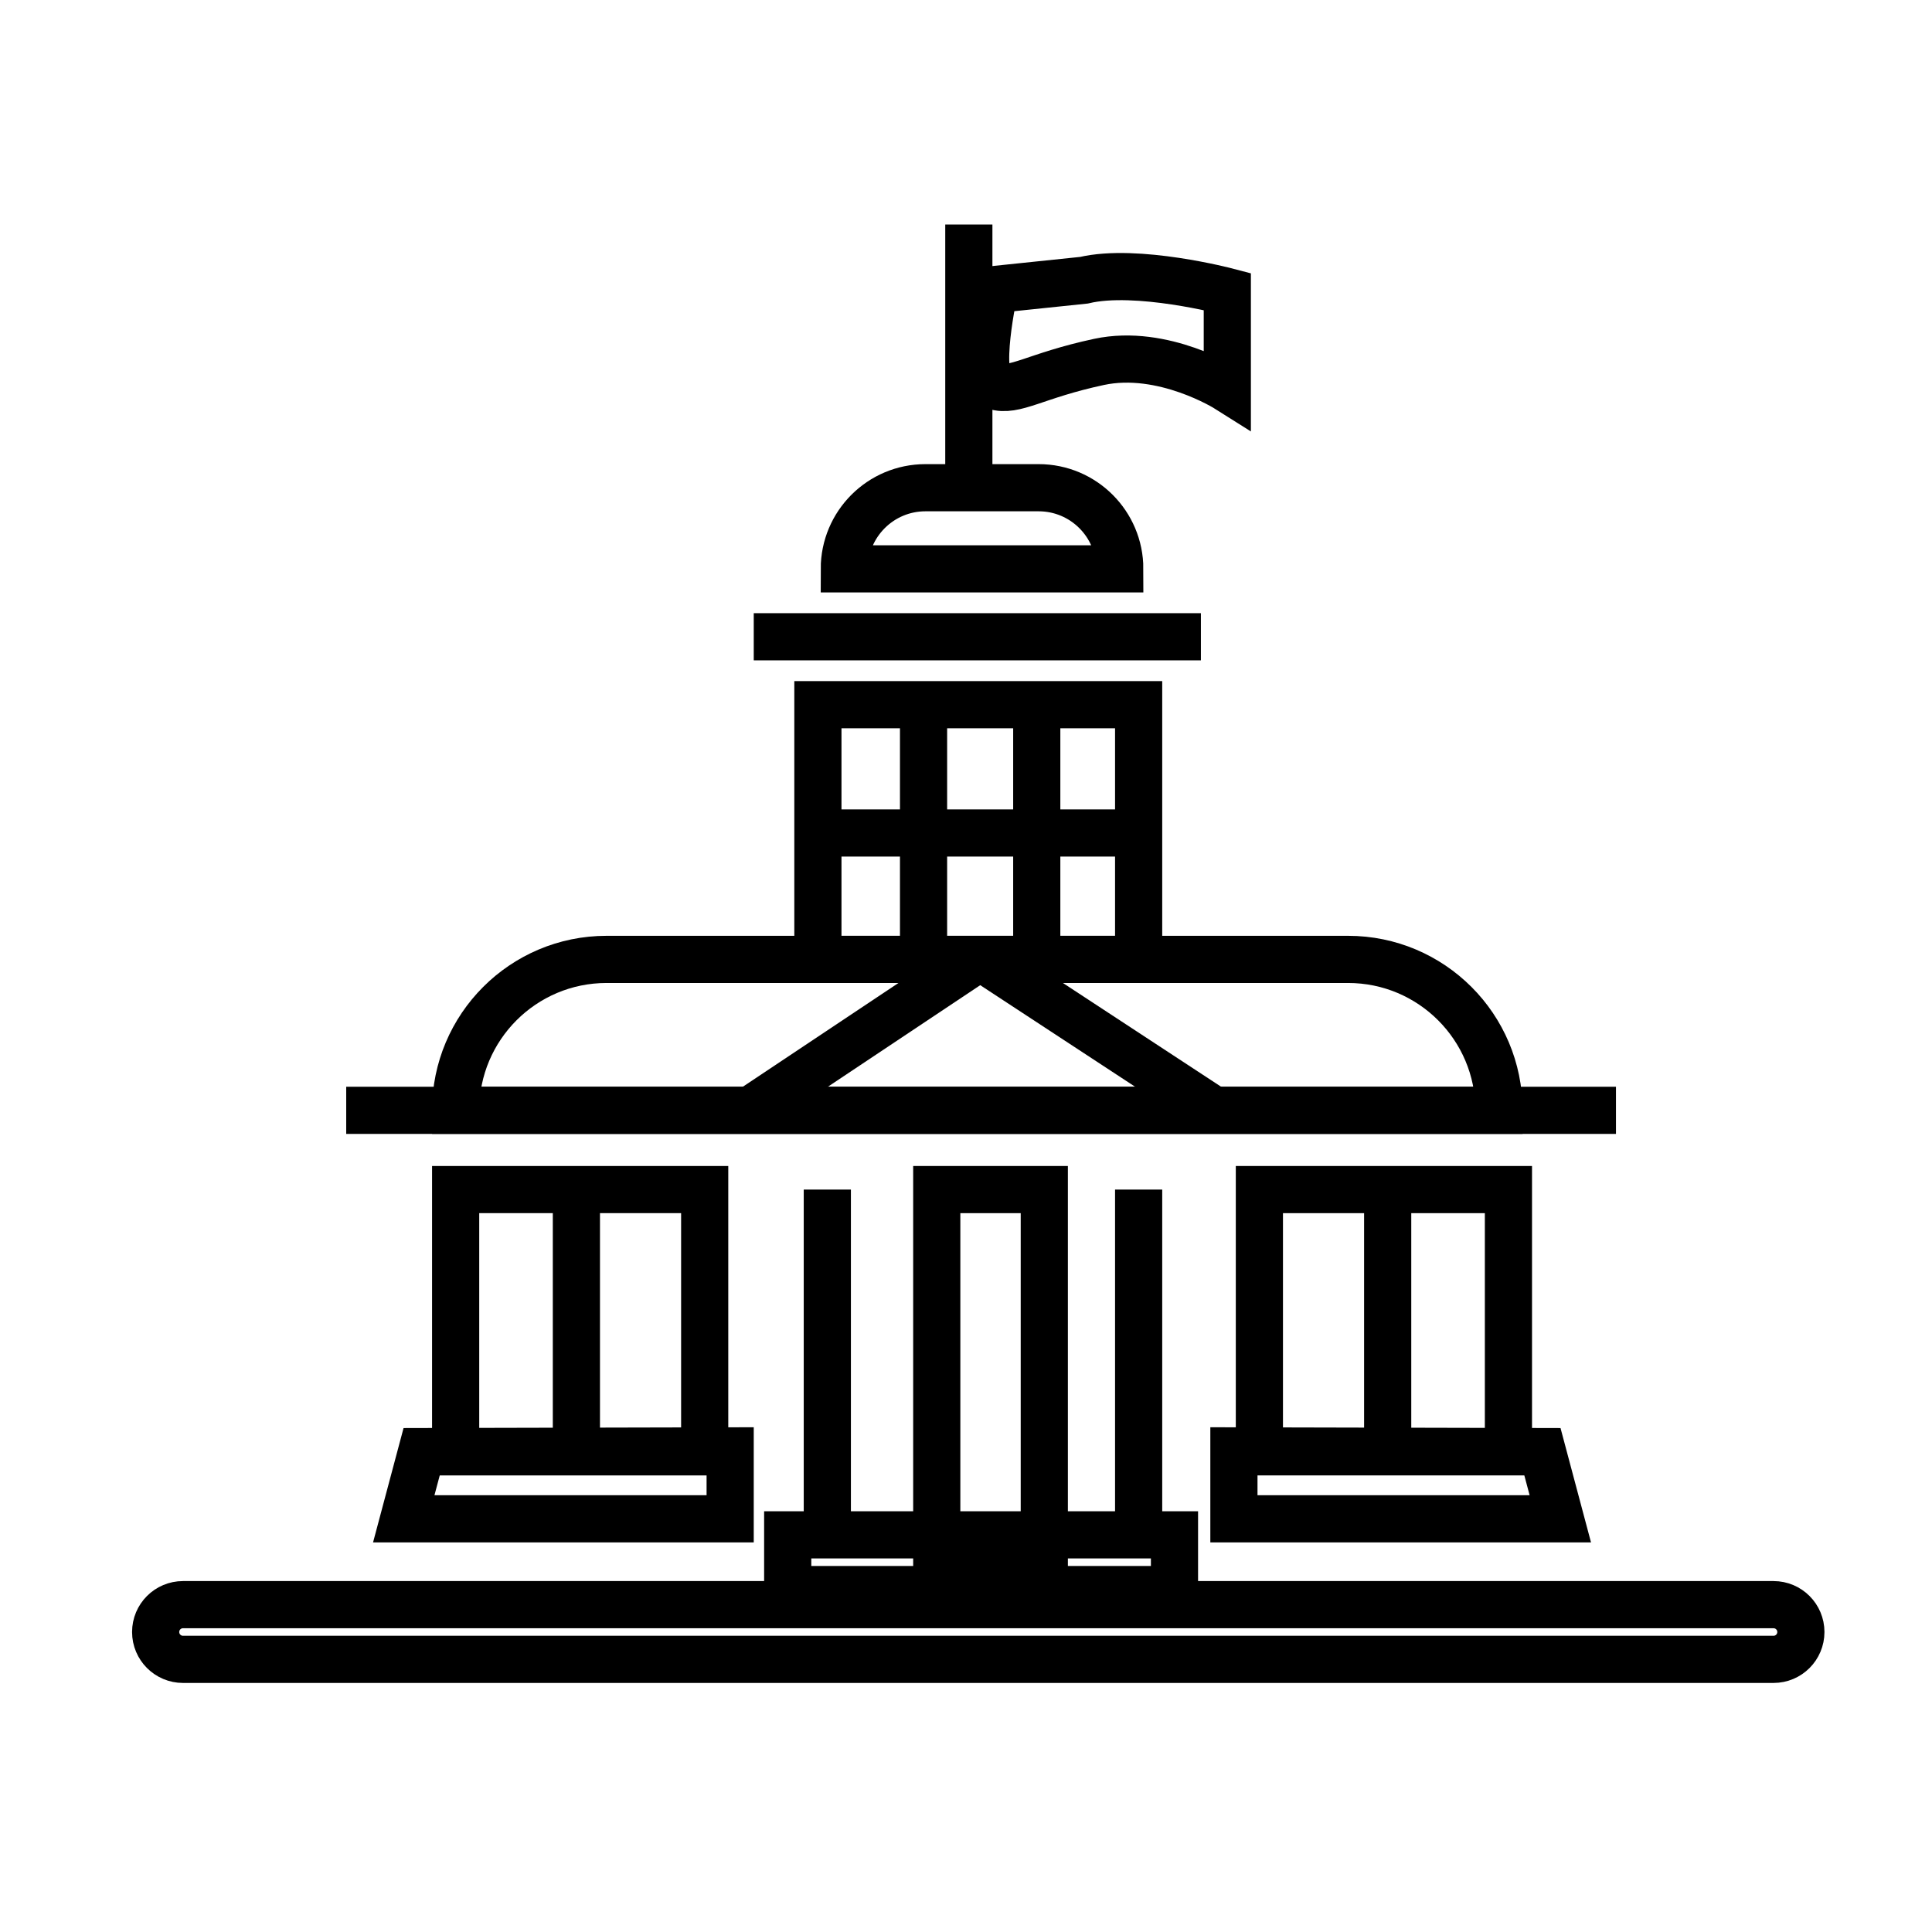 <?xml version="1.0" encoding="utf-8"?>
<!-- Generator: Adobe Illustrator 28.5.0, SVG Export Plug-In . SVG Version: 9.03 Build 54727)  -->
<svg version="1.0" id="Warstwa_2" xmlns="http://www.w3.org/2000/svg" xmlns:xlink="http://www.w3.org/1999/xlink" x="0px" y="0px"
	 viewBox="0 0 1024 1024" enable-background="new 0 0 1024 1024" xml:space="preserve">
<g>
	<polygon fill="none" stroke="#000000" stroke-width="25" stroke-miterlimit="10" points="827,805 654,805 654,769 817.5,769.38 	
		"/>
	<rect x="667.5" y="630.5" fill="none" stroke="#000000" stroke-width="25" stroke-miterlimit="10" width="132" height="139"/>
	<line fill="none" stroke="#000000" stroke-width="25" stroke-miterlimit="10" x1="735.5" y1="629" x2="735.5" y2="778"/>
</g>
<g>
	<polygon fill="none" stroke="#000000" stroke-width="25" stroke-miterlimit="10" points="214,805 387,805 387,769 223.5,769.38 	
		"/>
	
		<rect x="241.5" y="630.5" transform="matrix(-1 -4.489621e-11 4.489621e-11 -1 615 1400)" fill="none" stroke="#000000" stroke-width="25" stroke-miterlimit="10" width="132" height="139"/>
	<line fill="none" stroke="#000000" stroke-width="25" stroke-miterlimit="10" x1="305.5" y1="629" x2="305.5" y2="778"/>
</g>
<path fill="none" stroke="#000000" stroke-width="25" stroke-miterlimit="10" d="M940,850.5H97c-8.01,0-14.5,6.49-14.5,14.5l0,0
	c0,8.01,6.49,14.5,14.5,14.5h843c8.01,0,14.5-6.49,14.5-14.5l0,0C954.5,856.99,948.01,850.5,940,850.5z"/>
<rect x="417.5" y="813.5" fill="none" stroke="#000000" stroke-width="25" stroke-miterlimit="10" width="205" height="29"/>
<rect x="496.5" y="630.5" fill="none" stroke="#000000" stroke-width="25" stroke-miterlimit="10" width="57" height="189"/>
<line fill="none" stroke="#000000" stroke-width="25" stroke-miterlimit="10" x1="603.5" y1="630.5" x2="603.5" y2="804.5"/>
<line fill="none" stroke="#000000" stroke-width="25" stroke-miterlimit="10" x1="438.5" y1="630.5" x2="438.5" y2="809.5"/>
<line fill="none" stroke="#000000" stroke-width="25" stroke-miterlimit="10" x1="183.5" y1="588.5" x2="856.5" y2="588.5"/>
<path fill="none" stroke="#000000" stroke-width="25" stroke-miterlimit="10" d="M794.5,588.5h-553v0c0-44.18,35.82-80,80-80h393
	C758.68,508.5,794.5,544.32,794.5,588.5L794.5,588.5z"/>
<line fill="none" stroke="#000000" stroke-width="25" stroke-miterlimit="10" x1="394.5" y1="590.5" x2="517.5" y2="508.5"/>
<line fill="none" stroke="#000000" stroke-width="25" stroke-miterlimit="10" x1="521.5" y1="508.5" x2="643.5" y2="588.5"/>
<rect x="433.5" y="373.5" fill="none" stroke="#000000" stroke-width="25" stroke-miterlimit="10" width="170" height="135"/>
<line fill="none" stroke="#000000" stroke-width="25" stroke-miterlimit="10" x1="489.5" y1="370" x2="489.5" y2="505"/>
<line fill="none" stroke="#000000" stroke-width="25" stroke-miterlimit="10" x1="549.5" y1="371" x2="549.5" y2="513"/>
<line fill="none" stroke="#000000" stroke-width="25" stroke-miterlimit="10" x1="433.5" y1="441.5" x2="603.5" y2="441.5"/>
<line fill="none" stroke="#000000" stroke-width="25" stroke-miterlimit="10" x1="399.5" y1="337.5" x2="636.5" y2="337.5"/>
<path fill="none" stroke="#000000" stroke-width="25" stroke-miterlimit="10" d="M593.5,301.5h-146v0c0-23.75,19.25-43,43-43h60
	C574.25,258.5,593.5,277.75,593.5,301.5L593.5,301.5z"/>
<polyline fill="none" stroke="#000000" stroke-width="25" stroke-miterlimit="10" points="513.5,263.5 513.5,140.09 513.5,119 "/>
<path fill="none" stroke="#000000" stroke-width="25" stroke-miterlimit="10" d="M574.5,148.53c28-6.65,76,5.99,76,5.99V206
	c0,0-34-21.46-68-14.18s-44.73,16.3-55.37,12.79s0-51.15,0-51.15L574.5,148.53z"/>
</svg>
